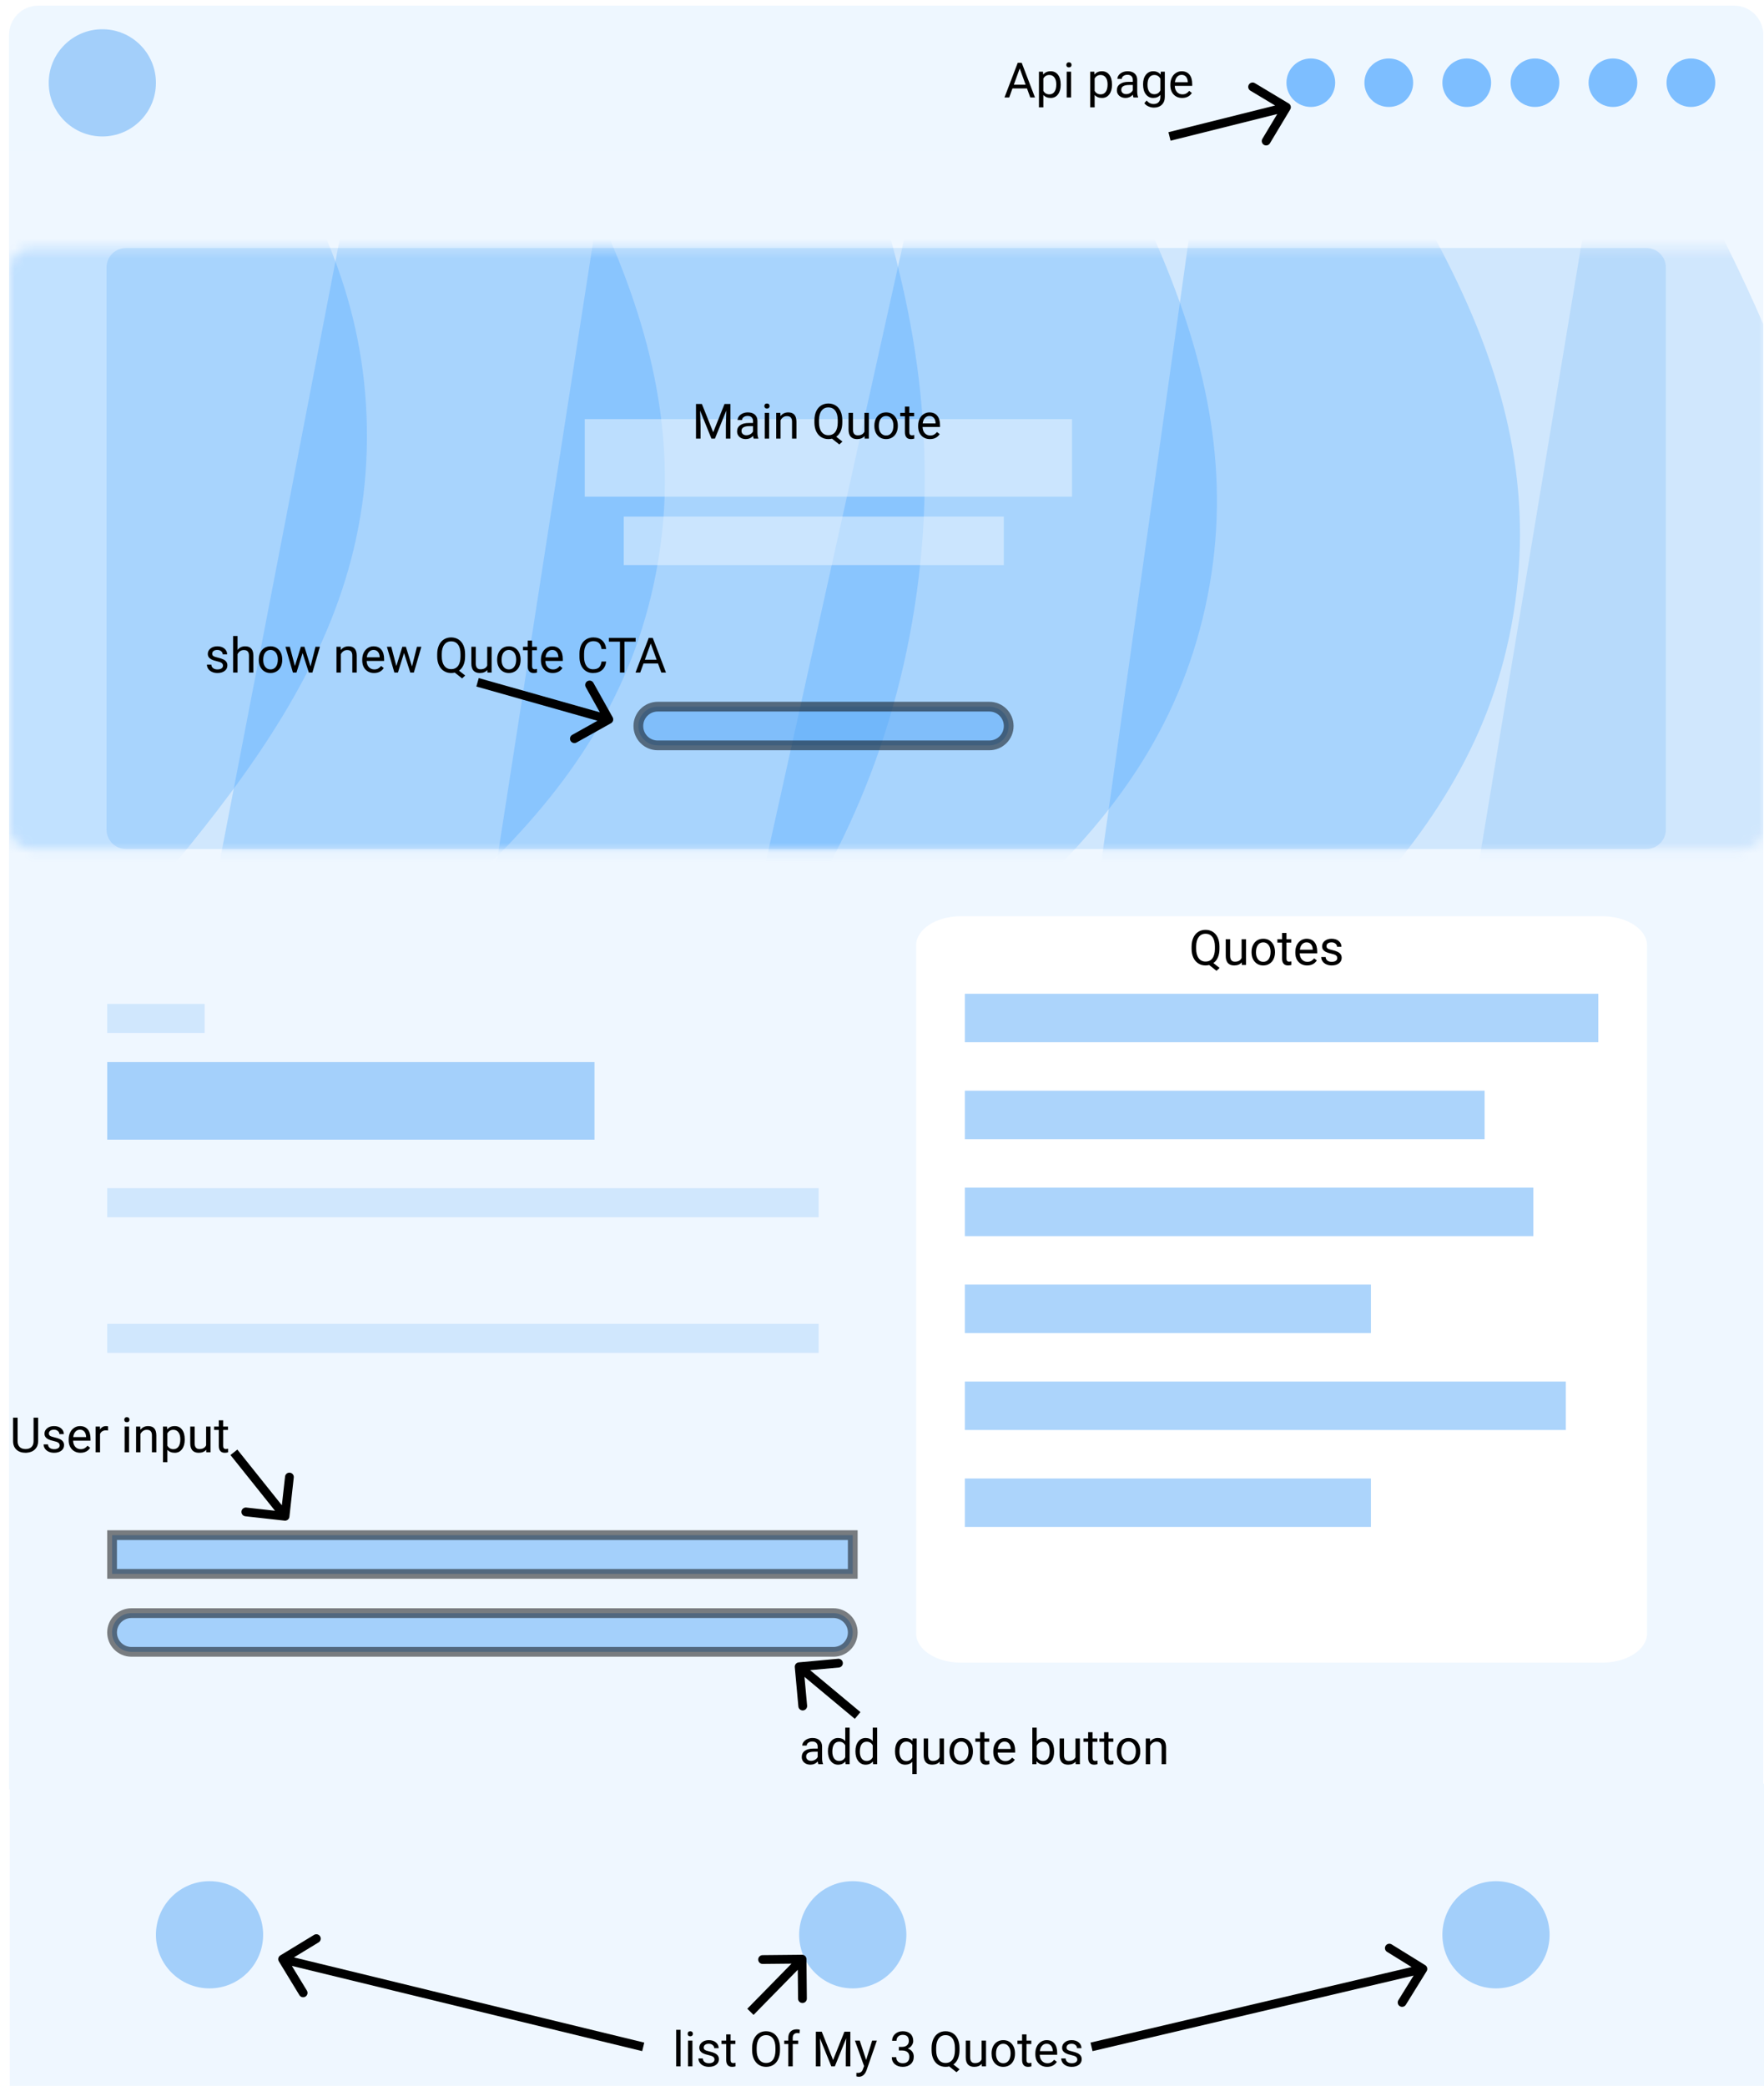 <svg width="181" height="214" viewBox="0 0 181 214" fill="none" xmlns="http://www.w3.org/2000/svg">
<g clip-path="url(#clip0)">
<path d="M0.929 3.579C0.929 1.922 2.272 0.579 3.929 0.579H177.929C179.586 0.579 180.929 1.922 180.929 3.579V183.579H0.929V3.579Z" fill="#EFF7FF"/>
<path opacity="0.2" d="M0.929 3.579C0.929 1.922 2.272 0.579 3.929 0.579H177.929C179.586 0.579 180.929 1.922 180.929 3.579V15.498H0.929V3.579Z" fill="#EFF7FF"/>
<path opacity="0.5" fill-rule="evenodd" clip-rule="evenodd" d="M157.5 10.973C158.881 10.973 160 9.86 160 8.486C160 7.113 158.881 6 157.5 6C156.119 6 155 7.113 155 8.486C155 9.86 156.119 10.973 157.5 10.973ZM165.5 10.973C166.881 10.973 168 9.86 168 8.486C168 7.113 166.881 6 165.5 6C164.119 6 163 7.113 163 8.486C163 9.86 164.119 10.973 165.5 10.973ZM176 8.486C176 9.86 174.881 10.973 173.5 10.973C172.119 10.973 171 9.86 171 8.486C171 7.113 172.119 6 173.5 6C174.881 6 176 7.113 176 8.486Z" fill="#0D87FF"/>
<path opacity="0.5" fill-rule="evenodd" clip-rule="evenodd" d="M134.5 10.973C135.881 10.973 137 9.86 137 8.486C137 7.113 135.881 6 134.5 6C133.119 6 132 7.113 132 8.486C132 9.86 133.119 10.973 134.5 10.973ZM142.5 10.973C143.881 10.973 145 9.86 145 8.486C145 7.113 143.881 6 142.5 6C141.119 6 140 7.113 140 8.486C140 9.86 141.119 10.973 142.5 10.973ZM153 8.486C153 9.86 151.881 10.973 150.5 10.973C149.119 10.973 148 9.86 148 8.486C148 7.113 149.119 6 150.5 6C151.881 6 153 7.113 153 8.486Z" fill="#0D87FF"/>
<path opacity="0.2" d="M168.929 25.443H12.929C11.825 25.443 10.929 26.339 10.929 27.443V85.106C10.929 86.211 11.825 87.106 12.929 87.106H168.929C170.034 87.106 170.929 86.211 170.929 85.106V27.443C170.929 26.339 170.034 25.443 168.929 25.443Z" fill="#58A8F7"/>
<mask id="mask0" style="mask-type:alpha" maskUnits="userSpaceOnUse" x="1" y="25" width="180" height="63">
<path d="M178.75 25.443H3.25C2.007 25.443 1 26.339 1 27.443V85.106C1 86.211 2.007 87.106 3.25 87.106H178.75C179.993 87.106 181 86.211 181 85.106V27.443C181 26.339 179.993 25.443 178.75 25.443Z" fill="white"/>
</mask>
<g mask="url(#mask0)">
<path opacity="0.2" d="M187.881 72.839C183.996 96.266 168.167 105.368 145.677 125.093C148.765 106.472 161.985 26.75 165.799 3.75C177.915 26.128 191.766 49.411 187.881 72.839Z" fill="#58A8F7"/>
<path opacity="0.2" d="M123.652 62.368C118.15 87.148 96.737 99.215 72.23 117.02C78.685 87.952 94.318 17.557 100.196 -8.912C115.031 16.838 129.155 37.59 123.652 62.368Z" fill="#0D87FF"/>
<path opacity="0.2" d="M93.851 62.252C88.753 95.058 67.385 113.476 43 139.726C48.98 101.241 63.463 8.043 68.909 -27C84.332 4.413 98.949 29.446 93.851 62.252Z" fill="#0D87FF"/>
<path opacity="0.2" d="M37.645 43.915C38.034 69.294 20 85.995 0.286 108.995C-0.17 79.221 -1.274 7.12 -1.69 -19.99C18.708 1.621 37.256 18.535 37.645 43.915Z" fill="#0D87FF"/>
<path opacity="0.2" d="M67.3 58.839C62.495 83.763 41.429 96.426 17.43 114.911C23.068 85.673 36.721 14.867 41.855 -11.756C57.406 13.568 72.106 33.916 67.3 58.839Z" fill="#0D87FF"/>
<path opacity="0.2" d="M155.461 61.877C151.928 87.013 131.534 100.731 108.506 120.412C112.65 90.925 122.686 19.517 126.459 -7.333C143.277 17.168 158.993 36.741 155.461 61.877Z" fill="#0D87FF"/>
</g>
<path opacity="0.2" d="M21 103H11V105.984H21V103Z" fill="#58A8F7"/>
<path opacity="0.499" d="M61 108.967H11V116.924H61V108.967Z" fill="#58A8F7"/>
<g filter="url(#filter0_d)">
<path opacity="0.499" d="M110 39H60V46.956H110V39Z" fill="#EFF7FF"/>
</g>
<path opacity="0.2" d="M84 135.821H11V138.805H84V135.821Z" fill="#58A8F7"/>
<path opacity="0.2" d="M84 121.897H11V124.881H84V121.897Z" fill="#58A8F7"/>
<g filter="url(#filter1_d)">
<path opacity="0.499" d="M103 49H64V53.973H103V49Z" fill="#EFF7FF"/>
</g>
<path opacity="0.499" d="M67.486 72.5H101.514C102.611 72.5 103.5 73.389 103.5 74.486C103.5 75.584 102.611 76.473 101.514 76.473H67.486C66.389 76.473 65.5 75.584 65.5 74.486C65.5 73.389 66.389 72.5 67.486 72.5Z" fill="#58A8F7" stroke="black"/>
<path opacity="0.499" d="M13.486 165.5H85.514C86.611 165.5 87.5 166.389 87.5 167.486C87.5 168.583 86.611 169.473 85.514 169.473H13.486C12.389 169.473 11.5 168.583 11.5 167.486C11.5 166.389 12.389 165.5 13.486 165.5Z" fill="#58A8F7" stroke="black"/>
<path opacity="0.499" d="M11.5 157.5H87.5V161.473H11.5V157.5Z" fill="#58A8F7" stroke="black"/>
<path opacity="0.5" d="M10.5 14C13.538 14 16 11.538 16 8.5C16 5.462 13.538 3 10.5 3C7.462 3 5 5.462 5 8.5C5 11.538 7.462 14 10.5 14Z" fill="#58A8F7"/>
<path d="M164.408 94H98.592C96.056 94 94 95.343 94 97V167.581C94 169.238 96.056 170.581 98.592 170.581H164.408C166.944 170.581 169 169.238 169 167.581V97C169 95.343 166.944 94 164.408 94Z" fill="white"/>
<path opacity="0.499" d="M164 101.956H99V106.929H164V101.956Z" fill="#58A8F7"/>
<path opacity="0.499" d="M152.333 111.902H99V116.875H152.333V111.902Z" fill="#58A8F7"/>
<path opacity="0.499" d="M157.333 121.848H99V126.821H157.333V121.848Z" fill="#58A8F7"/>
<path opacity="0.499" d="M140.667 131.793H99V136.766H140.667V131.793Z" fill="#58A8F7"/>
<path opacity="0.499" d="M140.667 151.685H99V156.658H140.667V151.685Z" fill="#58A8F7"/>
<path opacity="0.499" d="M160.667 141.739H99V146.712H160.667V141.739Z" fill="#58A8F7"/>
<path d="M125.127 97.337C125.127 97.681 125.073 97.977 124.964 98.226C124.855 98.474 124.702 98.667 124.505 98.807L125.14 99.305L124.82 99.601L124.07 99.005C123.953 99.034 123.829 99.049 123.699 99.049C123.419 99.049 123.171 98.981 122.955 98.844C122.738 98.705 122.57 98.509 122.449 98.255C122.33 98 122.269 97.704 122.266 97.369V97.113C122.266 96.771 122.326 96.469 122.444 96.207C122.563 95.945 122.731 95.745 122.947 95.606C123.165 95.466 123.414 95.397 123.694 95.397C123.981 95.397 124.232 95.466 124.449 95.604C124.667 95.742 124.834 95.942 124.952 96.202C125.069 96.461 125.127 96.764 125.127 97.11V97.337ZM124.659 97.108C124.659 96.69 124.575 96.367 124.407 96.141C124.241 95.913 124.004 95.799 123.694 95.799C123.4 95.799 123.167 95.912 122.996 96.139C122.827 96.363 122.74 96.676 122.735 97.076V97.337C122.735 97.744 122.819 98.065 122.989 98.299C123.16 98.534 123.396 98.651 123.699 98.651C124.002 98.651 124.236 98.541 124.402 98.321C124.568 98.1 124.654 97.783 124.659 97.372V97.108ZM127.41 98.739C127.234 98.945 126.976 99.049 126.636 99.049C126.355 99.049 126.14 98.967 125.992 98.805C125.845 98.64 125.771 98.398 125.77 98.077V96.358H126.221V98.065C126.221 98.465 126.384 98.665 126.709 98.665C127.055 98.665 127.284 98.537 127.398 98.28V96.358H127.85V99H127.42L127.41 98.739ZM128.418 97.655C128.418 97.396 128.469 97.163 128.57 96.957C128.672 96.75 128.814 96.59 128.995 96.478C129.177 96.366 129.384 96.31 129.617 96.31C129.977 96.31 130.267 96.434 130.489 96.683C130.712 96.932 130.823 97.263 130.823 97.677V97.709C130.823 97.966 130.774 98.197 130.674 98.402C130.577 98.605 130.436 98.764 130.252 98.878C130.07 98.992 129.86 99.049 129.622 99.049C129.264 99.049 128.973 98.924 128.75 98.675C128.529 98.426 128.418 98.097 128.418 97.686V97.655ZM128.873 97.709C128.873 98.001 128.94 98.237 129.075 98.414C129.212 98.591 129.394 98.68 129.622 98.68C129.852 98.68 130.034 98.591 130.169 98.412C130.304 98.231 130.372 97.979 130.372 97.655C130.372 97.365 130.302 97.131 130.164 96.952C130.027 96.771 129.845 96.681 129.617 96.681C129.394 96.681 129.214 96.769 129.078 96.947C128.941 97.124 128.873 97.378 128.873 97.709ZM132.002 95.719V96.358H132.496V96.707H132.002V98.346C132.002 98.451 132.024 98.531 132.068 98.585C132.112 98.637 132.187 98.663 132.293 98.663C132.345 98.663 132.417 98.653 132.508 98.634V99C132.389 99.033 132.273 99.049 132.161 99.049C131.959 99.049 131.807 98.988 131.705 98.866C131.602 98.744 131.551 98.57 131.551 98.346V96.707H131.07V96.358H131.551V95.719H132.002ZM134.122 99.049C133.764 99.049 133.472 98.932 133.248 98.697C133.023 98.461 132.911 98.146 132.911 97.752V97.669C132.911 97.407 132.96 97.174 133.06 96.969C133.16 96.762 133.3 96.601 133.479 96.485C133.66 96.368 133.855 96.31 134.065 96.31C134.409 96.31 134.676 96.423 134.866 96.649C135.057 96.875 135.152 97.199 135.152 97.621V97.809H133.362C133.369 98.069 133.444 98.28 133.589 98.441C133.736 98.6 133.921 98.68 134.146 98.68C134.306 98.68 134.441 98.648 134.551 98.582C134.662 98.517 134.759 98.431 134.842 98.324L135.118 98.539C134.896 98.879 134.564 99.049 134.122 99.049ZM134.065 96.681C133.883 96.681 133.73 96.747 133.606 96.881C133.483 97.013 133.406 97.198 133.377 97.438H134.7V97.403C134.687 97.174 134.625 96.996 134.515 96.871C134.404 96.744 134.254 96.681 134.065 96.681ZM137.215 98.299C137.215 98.177 137.168 98.083 137.076 98.016C136.985 97.948 136.824 97.889 136.595 97.84C136.367 97.791 136.185 97.733 136.05 97.665C135.917 97.596 135.818 97.515 135.752 97.42C135.689 97.326 135.657 97.214 135.657 97.084C135.657 96.867 135.748 96.684 135.931 96.534C136.115 96.384 136.349 96.31 136.634 96.31C136.933 96.31 137.176 96.387 137.361 96.541C137.549 96.696 137.642 96.894 137.642 97.135H137.188C137.188 97.011 137.135 96.904 137.029 96.815C136.925 96.725 136.793 96.681 136.634 96.681C136.469 96.681 136.341 96.716 136.248 96.788C136.155 96.86 136.109 96.953 136.109 97.069C136.109 97.178 136.152 97.26 136.238 97.315C136.325 97.371 136.48 97.424 136.705 97.474C136.931 97.525 137.114 97.585 137.254 97.655C137.394 97.725 137.497 97.809 137.564 97.909C137.632 98.006 137.667 98.126 137.667 98.268C137.667 98.504 137.572 98.693 137.383 98.836C137.194 98.978 136.95 99.049 136.648 99.049C136.437 99.049 136.25 99.011 136.087 98.936C135.924 98.862 135.796 98.757 135.704 98.624C135.612 98.489 135.567 98.343 135.567 98.187H136.019C136.027 98.338 136.087 98.459 136.199 98.548C136.313 98.636 136.463 98.68 136.648 98.68C136.819 98.68 136.956 98.646 137.059 98.578C137.163 98.508 137.215 98.415 137.215 98.299Z" fill="black"/>
<path d="M72.018 41.445L73.18 44.346L74.342 41.445H74.95V45H74.481V43.616L74.525 42.122L73.358 45H72.999L71.835 42.129L71.881 43.616V45H71.413V41.445H72.018ZM77.338 45C77.312 44.948 77.291 44.855 77.274 44.722C77.064 44.94 76.814 45.049 76.522 45.049C76.262 45.049 76.048 44.976 75.88 44.829C75.714 44.681 75.631 44.494 75.631 44.268C75.631 43.992 75.736 43.779 75.944 43.628C76.154 43.475 76.448 43.398 76.828 43.398H77.267V43.191C77.267 43.033 77.22 42.908 77.126 42.815C77.031 42.721 76.892 42.673 76.708 42.673C76.547 42.673 76.412 42.714 76.303 42.795C76.194 42.877 76.139 42.975 76.139 43.091H75.685C75.685 42.959 75.731 42.832 75.824 42.71C75.919 42.586 76.046 42.489 76.205 42.417C76.366 42.345 76.543 42.31 76.735 42.31C77.039 42.31 77.278 42.386 77.45 42.539C77.623 42.69 77.712 42.9 77.719 43.166V44.382C77.719 44.625 77.75 44.818 77.811 44.961V45H77.338ZM76.588 44.656C76.73 44.656 76.864 44.619 76.991 44.546C77.118 44.473 77.21 44.377 77.267 44.26V43.718H76.913C76.36 43.718 76.083 43.88 76.083 44.204C76.083 44.346 76.13 44.456 76.225 44.536C76.319 44.616 76.44 44.656 76.588 44.656ZM78.918 45H78.466V42.358H78.918V45ZM78.429 41.658C78.429 41.584 78.451 41.523 78.495 41.472C78.541 41.422 78.607 41.397 78.695 41.397C78.783 41.397 78.85 41.422 78.895 41.472C78.941 41.523 78.964 41.584 78.964 41.658C78.964 41.731 78.941 41.792 78.895 41.841C78.85 41.89 78.783 41.914 78.695 41.914C78.607 41.914 78.541 41.89 78.495 41.841C78.451 41.792 78.429 41.731 78.429 41.658ZM80.07 42.358L80.085 42.69C80.286 42.437 80.55 42.31 80.876 42.31C81.434 42.31 81.715 42.624 81.72 43.254V45H81.269V43.252C81.267 43.062 81.223 42.921 81.137 42.83C81.052 42.738 80.919 42.693 80.739 42.693C80.592 42.693 80.464 42.732 80.353 42.81C80.242 42.888 80.156 42.991 80.094 43.118V45H79.643V42.358H80.07ZM86.427 43.337C86.427 43.681 86.373 43.977 86.264 44.226C86.155 44.474 86.002 44.667 85.805 44.807L86.439 45.305L86.12 45.601L85.37 45.005C85.253 45.034 85.129 45.049 84.999 45.049C84.719 45.049 84.471 44.98 84.254 44.844C84.038 44.705 83.87 44.509 83.749 44.255C83.63 44 83.569 43.704 83.566 43.369V43.113C83.566 42.771 83.625 42.469 83.744 42.207C83.863 41.945 84.031 41.745 84.247 41.606C84.465 41.467 84.714 41.397 84.994 41.397C85.281 41.397 85.532 41.466 85.749 41.604C85.967 41.742 86.134 41.942 86.251 42.202C86.369 42.461 86.427 42.764 86.427 43.11V43.337ZM85.959 43.108C85.959 42.69 85.875 42.367 85.707 42.141C85.541 41.913 85.303 41.799 84.994 41.799C84.7 41.799 84.467 41.912 84.296 42.139C84.127 42.363 84.04 42.676 84.035 43.076V43.337C84.035 43.744 84.119 44.065 84.289 44.299C84.46 44.534 84.696 44.651 84.999 44.651C85.302 44.651 85.536 44.541 85.702 44.321C85.868 44.1 85.954 43.783 85.959 43.372V43.108ZM88.71 44.739C88.534 44.946 88.276 45.049 87.936 45.049C87.654 45.049 87.44 44.967 87.291 44.805C87.145 44.64 87.071 44.398 87.069 44.077V42.358H87.521V44.065C87.521 44.465 87.684 44.666 88.009 44.666C88.354 44.666 88.584 44.537 88.698 44.28V42.358H89.149V45H88.72L88.71 44.739ZM89.718 43.655C89.718 43.396 89.769 43.163 89.87 42.956C89.972 42.75 90.114 42.59 90.294 42.478C90.477 42.366 90.684 42.31 90.917 42.31C91.277 42.31 91.567 42.434 91.789 42.683C92.012 42.932 92.123 43.263 92.123 43.677V43.709C92.123 43.966 92.073 44.197 91.974 44.402C91.876 44.605 91.736 44.764 91.552 44.878C91.37 44.992 91.159 45.049 90.922 45.049C90.564 45.049 90.273 44.924 90.05 44.675C89.829 44.426 89.718 44.097 89.718 43.687V43.655ZM90.172 43.709C90.172 44.002 90.24 44.237 90.375 44.414C90.512 44.592 90.694 44.68 90.922 44.68C91.151 44.68 91.334 44.591 91.469 44.412C91.604 44.231 91.671 43.979 91.671 43.655C91.671 43.365 91.602 43.131 91.464 42.952C91.327 42.771 91.145 42.681 90.917 42.681C90.694 42.681 90.514 42.769 90.377 42.947C90.241 43.124 90.172 43.378 90.172 43.709ZM93.302 41.719V42.358H93.795V42.708H93.302V44.346C93.302 44.452 93.324 44.531 93.368 44.585C93.412 44.637 93.487 44.663 93.593 44.663C93.645 44.663 93.716 44.653 93.808 44.634V45C93.689 45.033 93.573 45.049 93.461 45.049C93.259 45.049 93.107 44.988 93.004 44.866C92.902 44.744 92.851 44.57 92.851 44.346V42.708H92.37V42.358H92.851V41.719H93.302ZM95.421 45.049C95.063 45.049 94.772 44.932 94.547 44.697C94.323 44.461 94.21 44.146 94.21 43.752V43.669C94.21 43.407 94.26 43.174 94.359 42.969C94.46 42.762 94.6 42.601 94.779 42.485C94.96 42.368 95.155 42.31 95.365 42.31C95.709 42.31 95.976 42.423 96.166 42.649C96.356 42.875 96.452 43.199 96.452 43.621V43.809H94.662C94.669 44.069 94.744 44.28 94.889 44.441C95.036 44.6 95.221 44.68 95.446 44.68C95.605 44.68 95.74 44.648 95.851 44.583C95.962 44.517 96.059 44.431 96.142 44.324L96.418 44.539C96.196 44.879 95.864 45.049 95.421 45.049ZM95.365 42.681C95.183 42.681 95.03 42.747 94.906 42.881C94.783 43.013 94.706 43.198 94.677 43.438H96V43.403C95.987 43.174 95.925 42.996 95.814 42.871C95.704 42.744 95.554 42.681 95.365 42.681Z" fill="black"/>
<path d="M3.915 145.445V147.862C3.913 148.198 3.808 148.472 3.598 148.685C3.389 148.898 3.106 149.018 2.748 149.044L2.624 149.049C2.235 149.049 1.924 148.944 1.693 148.734C1.462 148.524 1.345 148.235 1.342 147.867V145.445H1.806V147.853C1.806 148.11 1.876 148.31 2.018 148.453C2.16 148.595 2.361 148.666 2.624 148.666C2.889 148.666 3.091 148.595 3.231 148.453C3.373 148.312 3.444 148.112 3.444 147.855V145.445H3.915ZM6.122 148.299C6.122 148.177 6.076 148.083 5.983 148.016C5.892 147.948 5.731 147.889 5.502 147.84C5.274 147.792 5.093 147.733 4.958 147.665C4.824 147.596 4.725 147.515 4.66 147.42C4.596 147.326 4.564 147.214 4.564 147.083C4.564 146.867 4.656 146.684 4.838 146.534C5.022 146.384 5.256 146.31 5.541 146.31C5.84 146.31 6.083 146.387 6.269 146.542C6.456 146.696 6.549 146.894 6.549 147.135H6.095C6.095 147.011 6.042 146.904 5.937 146.815C5.832 146.725 5.701 146.681 5.541 146.681C5.377 146.681 5.248 146.716 5.155 146.788C5.062 146.86 5.016 146.953 5.016 147.069C5.016 147.178 5.059 147.26 5.146 147.315C5.232 147.371 5.387 147.424 5.612 147.474C5.838 147.525 6.021 147.585 6.161 147.655C6.301 147.725 6.404 147.809 6.471 147.909C6.54 148.006 6.574 148.126 6.574 148.268C6.574 148.504 6.479 148.693 6.291 148.836C6.102 148.978 5.857 149.049 5.556 149.049C5.344 149.049 5.157 149.011 4.994 148.937C4.831 148.862 4.704 148.757 4.611 148.624C4.52 148.489 4.474 148.343 4.474 148.187H4.926C4.934 148.338 4.994 148.459 5.106 148.548C5.22 148.636 5.37 148.68 5.556 148.68C5.727 148.68 5.863 148.646 5.966 148.578C6.07 148.508 6.122 148.415 6.122 148.299ZM8.258 149.049C7.9 149.049 7.609 148.932 7.384 148.697C7.16 148.461 7.047 148.146 7.047 147.752V147.669C7.047 147.407 7.097 147.174 7.196 146.969C7.297 146.762 7.437 146.601 7.616 146.485C7.797 146.368 7.992 146.31 8.202 146.31C8.546 146.31 8.812 146.423 9.003 146.649C9.193 146.875 9.289 147.199 9.289 147.621V147.809H7.499C7.506 148.069 7.581 148.28 7.726 148.441C7.873 148.6 8.058 148.68 8.283 148.68C8.442 148.68 8.577 148.648 8.688 148.583C8.799 148.517 8.896 148.431 8.979 148.324L9.254 148.539C9.033 148.879 8.701 149.049 8.258 149.049ZM8.202 146.681C8.02 146.681 7.867 146.747 7.743 146.881C7.619 147.013 7.543 147.198 7.514 147.438H8.837V147.403C8.824 147.174 8.762 146.996 8.651 146.871C8.541 146.744 8.391 146.681 8.202 146.681ZM11.09 146.764C11.022 146.752 10.948 146.747 10.868 146.747C10.572 146.747 10.371 146.873 10.265 147.125V149H9.813V146.358H10.253L10.26 146.664C10.408 146.428 10.618 146.31 10.89 146.31C10.978 146.31 11.045 146.321 11.09 146.344V146.764ZM13.239 149H12.787V146.358H13.239V149ZM12.751 145.658C12.751 145.584 12.773 145.523 12.816 145.472C12.862 145.422 12.929 145.396 13.017 145.396C13.104 145.396 13.171 145.422 13.217 145.472C13.262 145.523 13.285 145.584 13.285 145.658C13.285 145.731 13.262 145.792 13.217 145.841C13.171 145.89 13.104 145.914 13.017 145.914C12.929 145.914 12.862 145.89 12.816 145.841C12.773 145.792 12.751 145.731 12.751 145.658ZM14.391 146.358L14.406 146.69C14.608 146.437 14.871 146.31 15.197 146.31C15.755 146.31 16.037 146.625 16.041 147.254V149H15.59V147.252C15.588 147.062 15.544 146.921 15.458 146.83C15.373 146.738 15.241 146.693 15.06 146.693C14.914 146.693 14.785 146.732 14.674 146.81C14.564 146.888 14.477 146.991 14.415 147.118V149H13.964V146.358H14.391ZM18.954 147.708C18.954 148.111 18.862 148.434 18.678 148.68C18.494 148.926 18.245 149.049 17.931 149.049C17.61 149.049 17.358 148.947 17.174 148.744V150.016H16.723V146.358H17.135L17.157 146.651C17.341 146.424 17.597 146.31 17.924 146.31C18.241 146.31 18.492 146.429 18.676 146.668C18.861 146.908 18.954 147.241 18.954 147.667V147.708ZM18.502 147.657C18.502 147.359 18.439 147.124 18.312 146.952C18.185 146.779 18.011 146.693 17.79 146.693C17.516 146.693 17.311 146.814 17.174 147.057V148.319C17.309 148.56 17.516 148.68 17.794 148.68C18.011 148.68 18.183 148.595 18.31 148.424C18.438 148.251 18.502 147.996 18.502 147.657ZM21.161 148.739C20.985 148.945 20.727 149.049 20.387 149.049C20.106 149.049 19.891 148.967 19.743 148.805C19.596 148.64 19.522 148.398 19.52 148.077V146.358H19.972V148.065C19.972 148.465 20.135 148.666 20.46 148.666C20.805 148.666 21.035 148.537 21.149 148.28V146.358H21.601V149H21.171L21.161 148.739ZM22.902 145.719V146.358H23.395V146.708H22.902V148.346C22.902 148.451 22.924 148.531 22.968 148.585C23.012 148.637 23.087 148.663 23.192 148.663C23.244 148.663 23.316 148.653 23.407 148.634V149C23.288 149.033 23.173 149.049 23.061 149.049C22.859 149.049 22.706 148.988 22.604 148.866C22.502 148.744 22.45 148.57 22.45 148.346V146.708H21.969V146.358H22.45V145.719H22.902Z" fill="black"/>
<path d="M22.88 68.299C22.88 68.177 22.834 68.083 22.741 68.016C22.65 67.948 22.489 67.889 22.26 67.84C22.032 67.791 21.85 67.733 21.715 67.665C21.582 67.596 21.483 67.515 21.418 67.42C21.354 67.326 21.322 67.214 21.322 67.084C21.322 66.867 21.413 66.684 21.596 66.534C21.78 66.384 22.014 66.31 22.299 66.31C22.598 66.31 22.841 66.387 23.026 66.541C23.213 66.696 23.307 66.894 23.307 67.135H22.853C22.853 67.011 22.8 66.904 22.694 66.815C22.59 66.725 22.458 66.681 22.299 66.681C22.134 66.681 22.006 66.716 21.913 66.788C21.82 66.86 21.774 66.953 21.774 67.069C21.774 67.178 21.817 67.26 21.903 67.315C21.99 67.371 22.145 67.424 22.37 67.474C22.596 67.525 22.779 67.585 22.919 67.655C23.059 67.725 23.162 67.809 23.229 67.909C23.297 68.006 23.331 68.126 23.331 68.268C23.331 68.504 23.237 68.693 23.048 68.836C22.86 68.978 22.615 69.049 22.314 69.049C22.102 69.049 21.915 69.011 21.752 68.936C21.589 68.862 21.461 68.757 21.369 68.624C21.277 68.489 21.232 68.343 21.232 68.187H21.684C21.692 68.338 21.752 68.459 21.864 68.548C21.978 68.636 22.128 68.68 22.314 68.68C22.484 68.68 22.621 68.646 22.724 68.578C22.828 68.508 22.88 68.415 22.88 68.299ZM24.372 66.678C24.572 66.433 24.832 66.31 25.153 66.31C25.711 66.31 25.993 66.624 25.998 67.254V69H25.546V67.252C25.544 67.061 25.5 66.921 25.414 66.83C25.329 66.738 25.197 66.693 25.016 66.693C24.87 66.693 24.741 66.732 24.63 66.81C24.52 66.888 24.433 66.991 24.372 67.118V69H23.92V65.25H24.372V66.678ZM26.554 67.655C26.554 67.396 26.605 67.163 26.706 66.957C26.808 66.75 26.95 66.59 27.13 66.478C27.313 66.366 27.52 66.31 27.753 66.31C28.113 66.31 28.403 66.434 28.625 66.683C28.848 66.932 28.959 67.263 28.959 67.677V67.709C28.959 67.966 28.909 68.197 28.81 68.402C28.712 68.605 28.572 68.764 28.388 68.878C28.205 68.992 27.995 69.049 27.758 69.049C27.4 69.049 27.109 68.924 26.886 68.675C26.665 68.426 26.554 68.097 26.554 67.686V67.655ZM27.008 67.709C27.008 68.001 27.076 68.237 27.211 68.414C27.348 68.591 27.53 68.68 27.758 68.68C27.987 68.68 28.17 68.591 28.305 68.412C28.44 68.231 28.507 67.979 28.507 67.655C28.507 67.365 28.438 67.131 28.3 66.952C28.163 66.771 27.981 66.681 27.753 66.681C27.53 66.681 27.35 66.769 27.213 66.947C27.077 67.124 27.008 67.378 27.008 67.709ZM31.864 68.377L32.372 66.358H32.824L32.055 69H31.689L31.046 66.998L30.421 69H30.055L29.289 66.358H29.738L30.258 68.336L30.873 66.358H31.237L31.864 68.377ZM34.953 66.358L34.967 66.69C35.169 66.436 35.433 66.31 35.758 66.31C36.317 66.31 36.598 66.624 36.603 67.254V69H36.151V67.252C36.15 67.061 36.106 66.921 36.02 66.83C35.935 66.738 35.802 66.693 35.622 66.693C35.475 66.693 35.346 66.732 35.236 66.81C35.125 66.888 35.039 66.991 34.977 67.118V69H34.525V66.358H34.953ZM38.38 69.049C38.022 69.049 37.731 68.932 37.506 68.697C37.282 68.461 37.169 68.146 37.169 67.752V67.669C37.169 67.407 37.219 67.174 37.318 66.969C37.419 66.762 37.559 66.601 37.738 66.485C37.919 66.368 38.114 66.31 38.324 66.31C38.668 66.31 38.935 66.423 39.125 66.649C39.315 66.875 39.411 67.199 39.411 67.621V67.809H37.621C37.628 68.069 37.703 68.28 37.848 68.441C37.995 68.6 38.18 68.68 38.405 68.68C38.564 68.68 38.699 68.648 38.81 68.582C38.921 68.517 39.018 68.431 39.101 68.324L39.377 68.539C39.155 68.879 38.823 69.049 38.38 69.049ZM38.324 66.681C38.142 66.681 37.989 66.747 37.865 66.881C37.742 67.013 37.665 67.198 37.636 67.438H38.959V67.403C38.946 67.174 38.884 66.996 38.773 66.871C38.663 66.744 38.513 66.681 38.324 66.681ZM42.274 68.377L42.782 66.358H43.234L42.465 69H42.099L41.456 66.998L40.831 69H40.465L39.699 66.358H40.148L40.668 68.336L41.283 66.358H41.647L42.274 68.377ZM47.721 67.337C47.721 67.681 47.667 67.977 47.558 68.226C47.449 68.474 47.296 68.667 47.099 68.807L47.733 69.305L47.414 69.601L46.664 69.005C46.547 69.034 46.423 69.049 46.293 69.049C46.013 69.049 45.765 68.981 45.548 68.844C45.332 68.705 45.163 68.509 45.043 68.255C44.924 68 44.863 67.704 44.86 67.369V67.113C44.86 66.771 44.919 66.469 45.038 66.207C45.157 65.945 45.325 65.745 45.541 65.606C45.759 65.466 46.008 65.397 46.288 65.397C46.575 65.397 46.826 65.466 47.042 65.604C47.261 65.742 47.428 65.942 47.545 66.202C47.663 66.461 47.721 66.764 47.721 67.11V67.337ZM47.252 67.108C47.252 66.69 47.169 66.367 47.001 66.141C46.835 65.913 46.597 65.799 46.288 65.799C45.993 65.799 45.761 65.912 45.59 66.139C45.421 66.363 45.334 66.676 45.329 67.076V67.337C45.329 67.744 45.413 68.065 45.583 68.299C45.753 68.534 45.99 68.651 46.293 68.651C46.596 68.651 46.83 68.541 46.996 68.321C47.162 68.1 47.248 67.783 47.252 67.372V67.108ZM50.004 68.739C49.828 68.945 49.57 69.049 49.23 69.049C48.948 69.049 48.734 68.967 48.585 68.805C48.439 68.64 48.365 68.398 48.363 68.077V66.358H48.815V68.065C48.815 68.465 48.978 68.665 49.303 68.665C49.648 68.665 49.878 68.537 49.992 68.28V66.358H50.443V69H50.014L50.004 68.739ZM51.012 67.655C51.012 67.396 51.063 67.163 51.164 66.957C51.266 66.75 51.408 66.59 51.588 66.478C51.771 66.366 51.978 66.31 52.211 66.31C52.571 66.31 52.861 66.434 53.083 66.683C53.306 66.932 53.417 67.263 53.417 67.677V67.709C53.417 67.966 53.367 68.197 53.268 68.402C53.17 68.605 53.03 68.764 52.846 68.878C52.663 68.992 52.453 69.049 52.216 69.049C51.858 69.049 51.567 68.924 51.344 68.675C51.123 68.426 51.012 68.097 51.012 67.686V67.655ZM51.466 67.709C51.466 68.001 51.534 68.237 51.669 68.414C51.806 68.591 51.988 68.68 52.216 68.68C52.445 68.68 52.628 68.591 52.763 68.412C52.898 68.231 52.965 67.979 52.965 67.655C52.965 67.365 52.896 67.131 52.758 66.952C52.621 66.771 52.439 66.681 52.211 66.681C51.988 66.681 51.808 66.769 51.671 66.947C51.535 67.124 51.466 67.378 51.466 67.709ZM54.596 65.719V66.358H55.089V66.707H54.596V68.346C54.596 68.451 54.618 68.531 54.662 68.585C54.706 68.637 54.781 68.663 54.887 68.663C54.939 68.663 55.01 68.653 55.102 68.634V69C54.983 69.033 54.867 69.049 54.755 69.049C54.553 69.049 54.401 68.988 54.298 68.866C54.196 68.744 54.145 68.57 54.145 68.346V66.707H53.664V66.358H54.145V65.719H54.596ZM56.715 69.049C56.357 69.049 56.066 68.932 55.841 68.697C55.617 68.461 55.504 68.146 55.504 67.752V67.669C55.504 67.407 55.554 67.174 55.653 66.969C55.754 66.762 55.894 66.601 56.073 66.485C56.254 66.368 56.449 66.31 56.659 66.31C57.003 66.31 57.27 66.423 57.46 66.649C57.65 66.875 57.746 67.199 57.746 67.621V67.809H55.956C55.963 68.069 56.038 68.28 56.183 68.441C56.33 68.6 56.515 68.68 56.74 68.68C56.899 68.68 57.034 68.648 57.145 68.582C57.256 68.517 57.352 68.431 57.435 68.324L57.711 68.539C57.49 68.879 57.158 69.049 56.715 69.049ZM56.659 66.681C56.477 66.681 56.324 66.747 56.2 66.881C56.077 67.013 56 67.198 55.971 67.438H57.294V67.403C57.281 67.174 57.219 66.996 57.108 66.871C56.998 66.744 56.848 66.681 56.659 66.681ZM62.196 67.872C62.152 68.248 62.013 68.539 61.779 68.744C61.546 68.947 61.236 69.049 60.849 69.049C60.429 69.049 60.092 68.898 59.838 68.597C59.586 68.296 59.459 67.893 59.459 67.389V67.047C59.459 66.716 59.518 66.426 59.635 66.175C59.754 65.925 59.922 65.733 60.138 65.599C60.355 65.464 60.605 65.397 60.89 65.397C61.268 65.397 61.571 65.502 61.798 65.714C62.026 65.924 62.159 66.215 62.196 66.588H61.725C61.684 66.305 61.596 66.1 61.459 65.973C61.324 65.846 61.134 65.782 60.89 65.782C60.591 65.782 60.355 65.893 60.185 66.114C60.015 66.336 59.931 66.651 59.931 67.059V67.403C59.931 67.789 60.011 68.096 60.172 68.324C60.334 68.552 60.559 68.665 60.849 68.665C61.109 68.665 61.308 68.607 61.447 68.49C61.587 68.371 61.679 68.165 61.725 67.872H62.196ZM65.221 65.831H64.079V69H63.612V65.831H62.472V65.445H65.221V65.831ZM67.516 68.072H66.027L65.692 69H65.209L66.566 65.445H66.977L68.336 69H67.856L67.516 68.072ZM66.168 67.686H67.377L66.772 66.024L66.168 67.686Z" fill="black"/>
<path d="M105.375 9.072H103.886L103.552 10H103.068L104.426 6.445H104.836L106.196 10H105.715L105.375 9.072ZM104.028 8.687H105.236L104.631 7.024L104.028 8.687ZM108.835 8.709C108.835 9.111 108.743 9.434 108.559 9.68C108.375 9.926 108.126 10.049 107.812 10.049C107.491 10.049 107.239 9.947 107.055 9.744V11.016H106.604V7.358H107.016L107.038 7.651C107.222 7.423 107.478 7.31 107.805 7.31C108.122 7.31 108.373 7.429 108.557 7.668C108.742 7.908 108.835 8.241 108.835 8.667V8.709ZM108.383 8.657C108.383 8.359 108.32 8.124 108.193 7.952C108.066 7.779 107.892 7.693 107.67 7.693C107.397 7.693 107.192 7.814 107.055 8.057V9.319C107.19 9.56 107.397 9.68 107.675 9.68C107.892 9.68 108.063 9.595 108.19 9.424C108.319 9.251 108.383 8.996 108.383 8.657ZM109.902 10H109.45V7.358H109.902V10ZM109.414 6.658C109.414 6.584 109.436 6.523 109.479 6.472C109.525 6.422 109.592 6.396 109.68 6.396C109.768 6.396 109.834 6.422 109.88 6.472C109.925 6.523 109.948 6.584 109.948 6.658C109.948 6.731 109.925 6.792 109.88 6.841C109.834 6.89 109.768 6.914 109.68 6.914C109.592 6.914 109.525 6.89 109.479 6.841C109.436 6.792 109.414 6.731 109.414 6.658ZM114.099 8.709C114.099 9.111 114.007 9.434 113.823 9.68C113.639 9.926 113.39 10.049 113.076 10.049C112.755 10.049 112.503 9.947 112.319 9.744V11.016H111.867V7.358H112.28L112.302 7.651C112.486 7.423 112.741 7.31 113.068 7.31C113.386 7.31 113.636 7.429 113.82 7.668C114.006 7.908 114.099 8.241 114.099 8.667V8.709ZM113.647 8.657C113.647 8.359 113.583 8.124 113.457 7.952C113.33 7.779 113.155 7.693 112.934 7.693C112.661 7.693 112.456 7.814 112.319 8.057V9.319C112.454 9.56 112.661 9.68 112.939 9.68C113.155 9.68 113.327 9.595 113.454 9.424C113.583 9.251 113.647 8.996 113.647 8.657ZM116.306 10C116.28 9.948 116.258 9.855 116.242 9.722C116.032 9.94 115.782 10.049 115.49 10.049C115.23 10.049 115.016 9.976 114.848 9.829C114.682 9.681 114.599 9.494 114.599 9.268C114.599 8.993 114.703 8.779 114.912 8.628C115.122 8.475 115.416 8.398 115.795 8.398H116.235V8.191C116.235 8.033 116.188 7.908 116.093 7.815C115.999 7.721 115.86 7.673 115.676 7.673C115.515 7.673 115.38 7.714 115.271 7.795C115.161 7.877 115.107 7.975 115.107 8.091H114.653C114.653 7.959 114.699 7.832 114.792 7.71C114.886 7.586 115.013 7.489 115.173 7.417C115.334 7.345 115.511 7.31 115.703 7.31C116.007 7.31 116.245 7.386 116.418 7.539C116.59 7.69 116.68 7.9 116.687 8.166V9.382C116.687 9.625 116.717 9.818 116.779 9.961V10H116.306ZM115.556 9.656C115.698 9.656 115.832 9.619 115.959 9.546C116.086 9.473 116.178 9.377 116.235 9.26V8.718H115.881C115.327 8.718 115.051 8.88 115.051 9.204C115.051 9.346 115.098 9.456 115.192 9.536C115.287 9.616 115.408 9.656 115.556 9.656ZM117.287 8.657C117.287 8.245 117.382 7.918 117.573 7.676C117.763 7.432 118.015 7.31 118.33 7.31C118.652 7.31 118.903 7.423 119.084 7.651L119.106 7.358H119.519V9.937C119.519 10.278 119.417 10.548 119.213 10.745C119.012 10.942 118.74 11.04 118.398 11.04C118.208 11.04 118.021 10.999 117.839 10.918C117.657 10.837 117.517 10.725 117.421 10.584L117.656 10.312C117.849 10.552 118.086 10.671 118.366 10.671C118.586 10.671 118.757 10.61 118.879 10.486C119.003 10.362 119.064 10.188 119.064 9.963V9.736C118.884 9.945 118.637 10.049 118.325 10.049C118.015 10.049 117.765 9.924 117.573 9.675C117.382 9.426 117.287 9.087 117.287 8.657ZM117.741 8.709C117.741 9.006 117.802 9.241 117.924 9.412C118.046 9.581 118.217 9.666 118.437 9.666C118.722 9.666 118.931 9.536 119.064 9.277V8.071C118.926 7.819 118.719 7.693 118.442 7.693C118.222 7.693 118.05 7.778 117.927 7.949C117.803 8.12 117.741 8.373 117.741 8.709ZM121.298 10.049C120.94 10.049 120.649 9.932 120.424 9.697C120.2 9.461 120.087 9.146 120.087 8.752V8.669C120.087 8.407 120.137 8.174 120.236 7.969C120.337 7.762 120.477 7.601 120.656 7.485C120.837 7.368 121.032 7.31 121.242 7.31C121.586 7.31 121.853 7.423 122.043 7.649C122.233 7.875 122.329 8.199 122.329 8.621V8.809H120.539C120.546 9.069 120.621 9.28 120.766 9.441C120.913 9.6 121.098 9.68 121.323 9.68C121.482 9.68 121.617 9.648 121.728 9.583C121.839 9.517 121.936 9.431 122.019 9.324L122.294 9.539C122.073 9.879 121.741 10.049 121.298 10.049ZM121.242 7.681C121.06 7.681 120.907 7.747 120.783 7.881C120.66 8.013 120.583 8.198 120.554 8.438H121.877V8.403C121.864 8.174 121.802 7.996 121.691 7.871C121.581 7.744 121.431 7.681 121.242 7.681Z" fill="black"/>
<path d="M83.973 181C83.947 180.948 83.925 180.855 83.909 180.722C83.699 180.94 83.449 181.049 83.157 181.049C82.897 181.049 82.683 180.976 82.515 180.829C82.349 180.681 82.266 180.494 82.266 180.268C82.266 179.993 82.37 179.779 82.579 179.628C82.789 179.475 83.083 179.398 83.462 179.398H83.902V179.191C83.902 179.033 83.855 178.908 83.76 178.815C83.666 178.721 83.527 178.673 83.343 178.673C83.182 178.673 83.046 178.714 82.938 178.795C82.829 178.877 82.774 178.975 82.774 179.091H82.32C82.32 178.959 82.366 178.832 82.459 178.71C82.553 178.586 82.68 178.489 82.84 178.417C83.001 178.345 83.178 178.31 83.37 178.31C83.674 178.31 83.912 178.386 84.085 178.539C84.257 178.69 84.347 178.9 84.353 179.167V180.382C84.353 180.625 84.384 180.818 84.446 180.961V181H83.973ZM83.223 180.656C83.365 180.656 83.499 180.619 83.626 180.546C83.753 180.473 83.845 180.377 83.902 180.26V179.718H83.548C82.995 179.718 82.718 179.88 82.718 180.204C82.718 180.346 82.765 180.456 82.859 180.536C82.954 180.616 83.075 180.656 83.223 180.656ZM84.952 179.657C84.952 179.252 85.048 178.926 85.24 178.681C85.432 178.433 85.683 178.31 85.994 178.31C86.303 178.31 86.548 178.415 86.729 178.627V177.25H87.181V181H86.766L86.744 180.717C86.563 180.938 86.311 181.049 85.989 181.049C85.683 181.049 85.433 180.924 85.24 180.673C85.048 180.422 84.952 180.095 84.952 179.691V179.657ZM85.403 179.708C85.403 180.008 85.465 180.242 85.589 180.412C85.713 180.581 85.883 180.666 86.102 180.666C86.388 180.666 86.597 180.537 86.729 180.28V179.066C86.594 178.817 86.386 178.693 86.106 178.693C85.885 178.693 85.713 178.778 85.589 178.949C85.465 179.12 85.403 179.373 85.403 179.708ZM87.774 179.657C87.774 179.252 87.87 178.926 88.062 178.681C88.254 178.433 88.505 178.31 88.816 178.31C89.126 178.31 89.371 178.415 89.551 178.627V177.25H90.003V181H89.588L89.566 180.717C89.385 180.938 89.134 181.049 88.811 181.049C88.505 181.049 88.256 180.924 88.062 180.673C87.87 180.422 87.774 180.095 87.774 179.691V179.657ZM88.226 179.708C88.226 180.008 88.287 180.242 88.411 180.412C88.535 180.581 88.706 180.666 88.924 180.666C89.21 180.666 89.419 180.537 89.551 180.28V179.066C89.416 178.817 89.209 178.693 88.929 178.693C88.707 178.693 88.535 178.778 88.411 178.949C88.287 179.12 88.226 179.373 88.226 179.708ZM91.836 179.657C91.836 179.242 91.932 178.914 92.122 178.673C92.312 178.431 92.568 178.31 92.889 178.31C93.201 178.31 93.448 178.415 93.628 178.625L93.648 178.358H94.063V182.016H93.611V180.756C93.429 180.951 93.186 181.049 92.884 181.049C92.565 181.049 92.31 180.925 92.12 180.678C91.931 180.429 91.836 180.099 91.836 179.689V179.657ZM92.288 179.708C92.288 180.011 92.352 180.249 92.478 180.421C92.607 180.594 92.78 180.68 92.996 180.68C93.265 180.68 93.47 180.561 93.611 180.324V179.03C93.468 178.797 93.265 178.681 93.001 178.681C92.783 178.681 92.609 178.768 92.481 178.942C92.352 179.114 92.288 179.37 92.288 179.708ZM96.419 180.739C96.243 180.945 95.985 181.049 95.645 181.049C95.363 181.049 95.149 180.967 95.001 180.805C94.854 180.64 94.78 180.398 94.778 180.077V178.358H95.23V180.065C95.23 180.465 95.393 180.666 95.718 180.666C96.063 180.666 96.293 180.537 96.407 180.28V178.358H96.858V181H96.429L96.419 180.739ZM97.427 179.655C97.427 179.396 97.478 179.163 97.579 178.957C97.681 178.75 97.823 178.59 98.003 178.478C98.186 178.366 98.393 178.31 98.626 178.31C98.986 178.31 99.276 178.434 99.498 178.683C99.721 178.932 99.832 179.263 99.832 179.677V179.708C99.832 179.966 99.782 180.197 99.683 180.402C99.585 180.605 99.445 180.764 99.261 180.878C99.079 180.992 98.868 181.049 98.631 181.049C98.273 181.049 97.982 180.924 97.759 180.675C97.538 180.426 97.427 180.097 97.427 179.687V179.655ZM97.881 179.708C97.881 180.001 97.949 180.237 98.084 180.414C98.221 180.591 98.403 180.68 98.631 180.68C98.86 180.68 99.043 180.591 99.178 180.412C99.313 180.231 99.38 179.979 99.38 179.655C99.38 179.365 99.311 179.131 99.173 178.952C99.036 178.771 98.854 178.681 98.626 178.681C98.403 178.681 98.223 178.769 98.086 178.947C97.95 179.124 97.881 179.378 97.881 179.708ZM101.011 177.719V178.358H101.504V178.708H101.011V180.346C101.011 180.451 101.033 180.531 101.077 180.585C101.121 180.637 101.196 180.663 101.302 180.663C101.354 180.663 101.425 180.653 101.517 180.634V181C101.398 181.033 101.282 181.049 101.17 181.049C100.968 181.049 100.816 180.988 100.713 180.866C100.611 180.744 100.56 180.57 100.56 180.346V178.708H100.079V178.358H100.56V177.719H101.011ZM103.13 181.049C102.772 181.049 102.481 180.932 102.256 180.697C102.032 180.461 101.919 180.146 101.919 179.752V179.669C101.919 179.407 101.969 179.174 102.068 178.969C102.169 178.762 102.309 178.601 102.488 178.485C102.669 178.368 102.864 178.31 103.074 178.31C103.418 178.31 103.685 178.423 103.875 178.649C104.065 178.875 104.161 179.199 104.161 179.621V179.809H102.371C102.378 180.069 102.453 180.28 102.598 180.441C102.745 180.6 102.93 180.68 103.155 180.68C103.314 180.68 103.449 180.648 103.56 180.583C103.671 180.517 103.768 180.431 103.851 180.324L104.126 180.539C103.905 180.879 103.573 181.049 103.13 181.049ZM103.074 178.681C102.892 178.681 102.739 178.747 102.615 178.881C102.492 179.013 102.415 179.198 102.386 179.438H103.709V179.403C103.696 179.174 103.634 178.996 103.523 178.871C103.413 178.744 103.263 178.681 103.074 178.681ZM108.162 179.708C108.162 180.112 108.069 180.437 107.884 180.683C107.698 180.927 107.449 181.049 107.137 181.049C106.803 181.049 106.545 180.931 106.363 180.695L106.341 181H105.926V177.25H106.377V178.649C106.56 178.423 106.811 178.31 107.132 178.31C107.452 178.31 107.704 178.431 107.886 178.673C108.07 178.916 108.162 179.248 108.162 179.669V179.708ZM107.71 179.657C107.71 179.35 107.651 179.112 107.532 178.944C107.413 178.777 107.243 178.693 107.02 178.693C106.722 178.693 106.508 178.831 106.377 179.108V180.25C106.516 180.527 106.731 180.666 107.024 180.666C107.241 180.666 107.409 180.582 107.53 180.414C107.65 180.246 107.71 179.994 107.71 179.657ZM110.364 180.739C110.188 180.945 109.931 181.049 109.59 181.049C109.309 181.049 109.094 180.967 108.946 180.805C108.799 180.64 108.725 180.398 108.724 180.077V178.358H109.175V180.065C109.175 180.465 109.338 180.666 109.664 180.666C110.009 180.666 110.238 180.537 110.352 180.28V178.358H110.804V181H110.374L110.364 180.739ZM112.105 177.719V178.358H112.598V178.708H112.105V180.346C112.105 180.451 112.127 180.531 112.171 180.585C112.215 180.637 112.29 180.663 112.396 180.663C112.448 180.663 112.519 180.653 112.61 180.634V181C112.492 181.033 112.376 181.049 112.264 181.049C112.062 181.049 111.91 180.988 111.807 180.866C111.705 180.744 111.653 180.57 111.653 180.346V178.708H111.172V178.358H111.653V177.719H112.105ZM113.741 177.719V178.358H114.234V178.708H113.741V180.346C113.741 180.451 113.763 180.531 113.807 180.585C113.851 180.637 113.925 180.663 114.031 180.663C114.083 180.663 114.155 180.653 114.246 180.634V181C114.127 181.033 114.012 181.049 113.899 181.049C113.698 181.049 113.545 180.988 113.443 180.866C113.34 180.744 113.289 180.57 113.289 180.346V178.708H112.808V178.358H113.289V177.719H113.741ZM114.595 179.655C114.595 179.396 114.646 179.163 114.747 178.957C114.849 178.75 114.991 178.59 115.171 178.478C115.354 178.366 115.561 178.31 115.794 178.31C116.154 178.31 116.444 178.434 116.666 178.683C116.889 178.932 117 179.263 117 179.677V179.708C117 179.966 116.95 180.197 116.851 180.402C116.753 180.605 116.613 180.764 116.429 180.878C116.246 180.992 116.036 181.049 115.799 181.049C115.441 181.049 115.15 180.924 114.927 180.675C114.706 180.426 114.595 180.097 114.595 179.687V179.655ZM115.049 179.708C115.049 180.001 115.117 180.237 115.252 180.414C115.389 180.591 115.571 180.68 115.799 180.68C116.028 180.68 116.211 180.591 116.346 180.412C116.481 180.231 116.548 179.979 116.548 179.655C116.548 179.365 116.479 179.131 116.341 178.952C116.204 178.771 116.022 178.681 115.794 178.681C115.571 178.681 115.391 178.769 115.254 178.947C115.118 179.124 115.049 179.378 115.049 179.708ZM117.994 178.358L118.008 178.69C118.21 178.437 118.474 178.31 118.799 178.31C119.358 178.31 119.639 178.625 119.644 179.254V181H119.192V179.252C119.191 179.062 119.147 178.921 119.061 178.83C118.976 178.738 118.843 178.693 118.663 178.693C118.516 178.693 118.388 178.732 118.277 178.81C118.166 178.888 118.08 178.991 118.018 179.118V181H117.566V178.358H117.994Z" fill="black"/>
<path d="M132.386 11.232C132.514 11.018 132.445 10.742 132.232 10.614L128.759 8.53C128.546 8.403 128.269 8.472 128.141 8.685C128.013 8.898 128.083 9.174 128.296 9.302L131.383 11.154L129.53 14.241C129.403 14.454 129.472 14.731 129.685 14.859C129.898 14.987 130.174 14.918 130.302 14.704L132.386 11.232ZM120.109 14.437L132.109 11.437L131.891 10.563L119.891 13.563L120.109 14.437Z" fill="black"/>
</g>
<path d="M29.198 156.011C29.445 156.039 29.667 155.861 29.695 155.614L30.143 151.589C30.171 151.342 29.993 151.119 29.746 151.092C29.499 151.064 29.276 151.242 29.249 151.489L28.85 155.067L25.272 154.668C25.025 154.641 24.803 154.819 24.775 155.066C24.748 155.313 24.925 155.535 25.172 155.563L29.198 156.011ZM23.648 149.281L28.896 155.845L29.599 155.283L24.352 148.719L23.648 149.281Z" fill="black"/>
<path d="M81.959 170.552C81.712 170.574 81.529 170.793 81.552 171.041L81.918 175.074C81.941 175.322 82.16 175.504 82.407 175.482C82.655 175.459 82.837 175.24 82.815 174.993L82.489 171.407L86.074 171.081C86.322 171.059 86.504 170.84 86.481 170.593C86.459 170.345 86.24 170.163 85.993 170.185L81.959 170.552ZM88.288 175.654L82.288 170.654L81.712 171.346L87.712 176.346L88.288 175.654Z" fill="black"/>
<path d="M62.691 74.202C62.908 74.081 62.986 73.807 62.864 73.59L60.888 70.055C60.767 69.838 60.493 69.761 60.276 69.882C60.059 70.003 59.981 70.277 60.102 70.494L61.859 73.636L58.717 75.393C58.5 75.515 58.423 75.789 58.544 76.006C58.665 76.223 58.939 76.3 59.156 76.179L62.691 74.202ZM48.877 70.433L62.349 74.243L62.594 73.377L49.123 69.567L48.877 70.433Z" fill="black"/>
<rect x="1" y="183" width="180" height="31" fill="#EFF7FF"/>
<path opacity="0.5" d="M21.5 204C24.538 204 27 201.538 27 198.5C27 195.462 24.538 193 21.5 193C18.462 193 16 195.462 16 198.5C16 201.538 18.462 204 21.5 204Z" fill="#58A8F7"/>
<path opacity="0.5" d="M87.5 204C90.538 204 93 201.538 93 198.5C93 195.462 90.538 193 87.5 193C84.462 193 82 195.462 82 198.5C82 201.538 84.462 204 87.5 204Z" fill="#58A8F7"/>
<path opacity="0.5" d="M153.5 204C156.538 204 159 201.538 159 198.5C159 195.462 156.538 193 153.5 193C150.462 193 148 195.462 148 198.5C148 201.538 150.462 204 153.5 204Z" fill="#58A8F7"/>
<path d="M28.766 200.616C28.554 200.745 28.486 201.022 28.616 201.234L30.721 204.693C30.851 204.906 31.128 204.973 31.34 204.844C31.552 204.715 31.619 204.438 31.49 204.226L29.618 201.15L32.694 199.279C32.906 199.149 32.973 198.873 32.844 198.66C32.715 198.448 32.438 198.381 32.225 198.51L28.766 200.616ZM66.106 209.563L29.106 200.563L28.894 201.437L65.894 210.437L66.106 209.563Z" fill="black"/>
<path d="M82.748 200.996C82.745 200.747 82.542 200.548 82.293 200.55L78.243 200.59C77.995 200.593 77.795 200.796 77.798 201.045C77.8 201.293 78.004 201.493 78.252 201.49L81.852 201.454L81.888 205.054C81.89 205.303 82.094 205.502 82.342 205.5C82.591 205.497 82.79 205.294 82.788 205.045L82.748 200.996ZM77.321 206.719L82.619 201.315L81.976 200.685L76.679 206.089L77.321 206.719Z" fill="black"/>
<path d="M146.383 202.237C146.513 202.026 146.448 201.748 146.237 201.617L142.793 199.486C142.582 199.355 142.305 199.42 142.174 199.631C142.043 199.843 142.108 200.12 142.32 200.251L145.381 202.146L143.486 205.207C143.355 205.418 143.42 205.695 143.631 205.826C143.843 205.957 144.12 205.892 144.251 205.68L146.383 202.237ZM112.103 210.438L146.103 202.438L145.897 201.562L111.897 209.562L112.103 210.438Z" fill="black"/>
<path d="M69.832 212H69.381V208.25H69.832V212ZM71.048 212H70.597V209.358H71.048V212ZM70.56 208.658C70.56 208.584 70.582 208.523 70.626 208.472C70.671 208.422 70.738 208.396 70.826 208.396C70.914 208.396 70.981 208.422 71.026 208.472C71.072 208.523 71.095 208.584 71.095 208.658C71.095 208.731 71.072 208.792 71.026 208.841C70.981 208.89 70.914 208.914 70.826 208.914C70.738 208.914 70.671 208.89 70.626 208.841C70.582 208.792 70.56 208.731 70.56 208.658ZM73.311 211.299C73.311 211.177 73.265 211.083 73.172 211.016C73.081 210.948 72.921 210.889 72.691 210.84C72.463 210.792 72.282 210.733 72.147 210.665C72.013 210.596 71.914 210.515 71.849 210.42C71.786 210.326 71.754 210.214 71.754 210.083C71.754 209.867 71.845 209.684 72.027 209.534C72.211 209.384 72.446 209.31 72.731 209.31C73.03 209.31 73.272 209.387 73.458 209.542C73.645 209.696 73.739 209.894 73.739 210.135H73.285C73.285 210.011 73.232 209.904 73.126 209.815C73.022 209.725 72.89 209.681 72.731 209.681C72.566 209.681 72.438 209.716 72.345 209.788C72.252 209.86 72.206 209.953 72.206 210.069C72.206 210.178 72.249 210.26 72.335 210.315C72.421 210.371 72.577 210.424 72.801 210.474C73.028 210.525 73.211 210.585 73.351 210.655C73.491 210.725 73.594 210.809 73.661 210.909C73.729 211.006 73.763 211.126 73.763 211.268C73.763 211.504 73.669 211.693 73.48 211.836C73.291 211.978 73.046 212.049 72.745 212.049C72.534 212.049 72.346 212.011 72.184 211.937C72.021 211.862 71.893 211.757 71.8 211.624C71.709 211.489 71.664 211.343 71.664 211.187H72.115C72.123 211.338 72.184 211.459 72.296 211.548C72.41 211.636 72.56 211.68 72.745 211.68C72.916 211.68 73.053 211.646 73.155 211.578C73.259 211.508 73.311 211.415 73.311 211.299ZM74.964 208.719V209.358H75.457V209.708H74.964V211.346C74.964 211.451 74.986 211.531 75.03 211.585C75.074 211.637 75.149 211.663 75.255 211.663C75.307 211.663 75.379 211.653 75.47 211.634V212C75.351 212.033 75.235 212.049 75.123 212.049C74.921 212.049 74.769 211.988 74.666 211.866C74.564 211.744 74.513 211.57 74.513 211.346V209.708H74.032V209.358H74.513V208.719H74.964ZM80.033 210.337C80.033 210.686 79.974 210.99 79.857 211.25C79.74 211.509 79.574 211.707 79.359 211.844C79.144 211.98 78.893 212.049 78.607 212.049C78.327 212.049 78.079 211.98 77.862 211.844C77.646 211.705 77.477 211.509 77.357 211.255C77.238 211 77.177 210.704 77.174 210.369V210.113C77.174 209.771 77.233 209.469 77.352 209.207C77.471 208.945 77.638 208.745 77.855 208.606C78.073 208.466 78.322 208.396 78.602 208.396C78.887 208.396 79.138 208.466 79.354 208.604C79.572 208.741 79.74 208.94 79.857 209.202C79.974 209.463 80.033 209.766 80.033 210.113V210.337ZM79.566 210.108C79.566 209.686 79.482 209.363 79.312 209.139C79.143 208.912 78.906 208.799 78.602 208.799C78.306 208.799 78.072 208.912 77.901 209.139C77.732 209.363 77.645 209.676 77.64 210.076V210.337C77.64 210.746 77.726 211.067 77.897 211.302C78.069 211.535 78.306 211.651 78.607 211.651C78.91 211.651 79.144 211.541 79.31 211.321C79.476 211.1 79.561 210.783 79.566 210.372V210.108ZM80.887 212V209.708H80.47V209.358H80.887V209.087C80.887 208.804 80.963 208.585 81.114 208.431C81.266 208.276 81.48 208.199 81.756 208.199C81.861 208.199 81.964 208.213 82.066 208.24L82.042 208.606C81.966 208.592 81.884 208.584 81.798 208.584C81.651 208.584 81.538 208.628 81.459 208.714C81.379 208.799 81.339 208.921 81.339 209.08V209.358H81.903V209.708H81.339V212H80.887ZM84.32 208.445L85.482 211.346L86.644 208.445H87.252V212H86.783V210.616L86.827 209.122L85.66 212H85.301L84.137 209.129L84.183 210.616V212H83.714V208.445H84.32ZM88.873 211.338L89.488 209.358H89.972L88.91 212.408C88.745 212.847 88.484 213.067 88.126 213.067L88.04 213.06L87.872 213.028V212.662L87.994 212.671C88.147 212.671 88.266 212.64 88.351 212.579C88.437 212.517 88.508 212.404 88.563 212.239L88.663 211.971L87.721 209.358H88.214L88.873 211.338ZM92.228 210.003H92.567C92.78 210 92.948 209.944 93.07 209.834C93.192 209.725 93.253 209.578 93.253 209.393C93.253 208.976 93.045 208.768 92.63 208.768C92.435 208.768 92.279 208.824 92.162 208.936C92.046 209.047 91.988 209.194 91.988 209.378H91.537C91.537 209.096 91.639 208.863 91.844 208.677C92.051 208.49 92.313 208.396 92.63 208.396C92.966 208.396 93.228 208.485 93.419 208.663C93.609 208.84 93.705 209.087 93.705 209.402C93.705 209.557 93.654 209.707 93.553 209.852C93.454 209.996 93.318 210.105 93.145 210.176C93.341 210.238 93.491 210.341 93.597 210.484C93.705 210.627 93.758 210.802 93.758 211.009C93.758 211.328 93.654 211.581 93.446 211.768C93.237 211.955 92.966 212.049 92.633 212.049C92.299 212.049 92.027 211.958 91.817 211.778C91.609 211.597 91.505 211.359 91.505 211.062H91.959C91.959 211.25 92.02 211.399 92.142 211.512C92.264 211.624 92.428 211.68 92.633 211.68C92.851 211.68 93.018 211.623 93.133 211.509C93.249 211.395 93.307 211.232 93.307 211.019C93.307 210.812 93.243 210.653 93.116 210.542C92.989 210.432 92.806 210.375 92.567 210.372H92.228V210.003ZM98.451 210.337C98.451 210.681 98.396 210.977 98.287 211.226C98.178 211.473 98.025 211.667 97.828 211.807L98.463 212.305L98.143 212.601L97.394 212.005C97.276 212.034 97.153 212.049 97.022 212.049C96.743 212.049 96.494 211.98 96.278 211.844C96.061 211.705 95.893 211.509 95.772 211.255C95.654 211 95.593 210.704 95.589 210.369V210.113C95.589 209.771 95.649 209.469 95.768 209.207C95.886 208.945 96.054 208.745 96.27 208.606C96.489 208.466 96.738 208.396 97.018 208.396C97.304 208.396 97.555 208.466 97.772 208.604C97.99 208.742 98.158 208.942 98.275 209.202C98.392 209.461 98.451 209.764 98.451 210.11V210.337ZM97.982 210.108C97.982 209.69 97.898 209.367 97.731 209.141C97.564 208.913 97.327 208.799 97.018 208.799C96.723 208.799 96.49 208.912 96.319 209.139C96.15 209.363 96.063 209.676 96.058 210.076V210.337C96.058 210.744 96.143 211.065 96.312 211.299C96.483 211.534 96.72 211.651 97.022 211.651C97.325 211.651 97.56 211.541 97.726 211.321C97.892 211.1 97.977 210.783 97.982 210.372V210.108ZM100.733 211.739C100.558 211.945 100.3 212.049 99.96 212.049C99.678 212.049 99.463 211.967 99.315 211.805C99.168 211.64 99.094 211.398 99.093 211.077V209.358H99.544V211.065C99.544 211.465 99.707 211.666 100.033 211.666C100.378 211.666 100.607 211.537 100.721 211.28V209.358H101.173V212H100.743L100.733 211.739ZM101.742 210.655C101.742 210.396 101.792 210.163 101.893 209.957C101.996 209.75 102.137 209.59 102.318 209.478C102.5 209.366 102.708 209.31 102.94 209.31C103.3 209.31 103.591 209.434 103.812 209.683C104.035 209.932 104.146 210.263 104.146 210.677V210.708C104.146 210.966 104.097 211.197 103.998 211.402C103.9 211.605 103.759 211.764 103.575 211.878C103.393 211.992 103.183 212.049 102.945 212.049C102.587 212.049 102.297 211.924 102.074 211.675C101.852 211.426 101.742 211.097 101.742 210.687V210.655ZM102.196 210.708C102.196 211.001 102.263 211.237 102.398 211.414C102.535 211.591 102.717 211.68 102.945 211.68C103.175 211.68 103.357 211.591 103.492 211.412C103.627 211.231 103.695 210.979 103.695 210.655C103.695 210.365 103.626 210.131 103.487 209.952C103.351 209.771 103.168 209.681 102.94 209.681C102.717 209.681 102.538 209.769 102.401 209.947C102.264 210.124 102.196 210.378 102.196 210.708ZM105.326 208.719V209.358H105.819V209.708H105.326V211.346C105.326 211.451 105.348 211.531 105.392 211.585C105.436 211.637 105.51 211.663 105.616 211.663C105.668 211.663 105.74 211.653 105.831 211.634V212C105.712 212.033 105.597 212.049 105.484 212.049C105.283 212.049 105.13 211.988 105.028 211.866C104.925 211.744 104.874 211.57 104.874 211.346V209.708H104.393V209.358H104.874V208.719H105.326ZM107.445 212.049C107.087 212.049 106.795 211.932 106.571 211.697C106.346 211.461 106.234 211.146 106.234 210.752V210.669C106.234 210.407 106.284 210.174 106.383 209.969C106.484 209.762 106.624 209.601 106.803 209.485C106.983 209.368 107.179 209.31 107.389 209.31C107.732 209.31 107.999 209.423 108.189 209.649C108.38 209.875 108.475 210.199 108.475 210.621V210.809H106.686C106.692 211.069 106.768 211.28 106.913 211.441C107.059 211.6 107.245 211.68 107.469 211.68C107.629 211.68 107.764 211.648 107.875 211.583C107.985 211.517 108.082 211.431 108.165 211.324L108.441 211.539C108.22 211.879 107.888 212.049 107.445 212.049ZM107.389 209.681C107.206 209.681 107.053 209.747 106.93 209.881C106.806 210.013 106.729 210.198 106.7 210.438H108.023V210.403C108.01 210.174 107.949 209.996 107.838 209.871C107.727 209.744 107.577 209.681 107.389 209.681ZM110.538 211.299C110.538 211.177 110.492 211.083 110.399 211.016C110.308 210.948 110.147 210.889 109.918 210.84C109.69 210.792 109.509 210.733 109.374 210.665C109.24 210.596 109.141 210.515 109.076 210.42C109.012 210.326 108.98 210.214 108.98 210.083C108.98 209.867 109.072 209.684 109.254 209.534C109.438 209.384 109.672 209.31 109.957 209.31C110.257 209.31 110.499 209.387 110.685 209.542C110.872 209.696 110.965 209.894 110.965 210.135H110.511C110.511 210.011 110.458 209.904 110.353 209.815C110.248 209.725 110.117 209.681 109.957 209.681C109.793 209.681 109.664 209.716 109.571 209.788C109.479 209.86 109.432 209.953 109.432 210.069C109.432 210.178 109.475 210.26 109.562 210.315C109.648 210.371 109.803 210.424 110.028 210.474C110.254 210.525 110.437 210.585 110.577 210.655C110.717 210.725 110.82 210.809 110.887 210.909C110.956 211.006 110.99 211.126 110.99 211.268C110.99 211.504 110.895 211.693 110.707 211.836C110.518 211.978 110.273 212.049 109.972 212.049C109.76 212.049 109.573 212.011 109.41 211.937C109.247 211.862 109.12 211.757 109.027 211.624C108.936 211.489 108.89 211.343 108.89 211.187H109.342C109.35 211.338 109.41 211.459 109.522 211.548C109.636 211.636 109.786 211.68 109.972 211.68C110.143 211.68 110.279 211.646 110.382 211.578C110.486 211.508 110.538 211.415 110.538 211.299Z" fill="black"/>
<defs>
<filter id="filter0_d" x="56" y="39" width="58" height="15.957" filterUnits="userSpaceOnUse" color-interpolation-filters="sRGB">
<feFlood flood-opacity="0" result="BackgroundImageFix"/>
<feColorMatrix in="SourceAlpha" type="matrix" values="0 0 0 0 0 0 0 0 0 0 0 0 0 0 0 0 0 0 127 0" result="hardAlpha"/>
<feOffset dy="4"/>
<feGaussianBlur stdDeviation="2"/>
<feComposite in2="hardAlpha" operator="out"/>
<feColorMatrix type="matrix" values="0 0 0 0 0 0 0 0 0 0 0 0 0 0 0 0 0 0 0.25 0"/>
<feBlend mode="normal" in2="BackgroundImageFix" result="effect1_dropShadow"/>
<feBlend mode="normal" in="SourceGraphic" in2="effect1_dropShadow" result="shape"/>
</filter>
<filter id="filter1_d" x="60" y="49" width="47" height="12.973" filterUnits="userSpaceOnUse" color-interpolation-filters="sRGB">
<feFlood flood-opacity="0" result="BackgroundImageFix"/>
<feColorMatrix in="SourceAlpha" type="matrix" values="0 0 0 0 0 0 0 0 0 0 0 0 0 0 0 0 0 0 127 0" result="hardAlpha"/>
<feOffset dy="4"/>
<feGaussianBlur stdDeviation="2"/>
<feComposite in2="hardAlpha" operator="out"/>
<feColorMatrix type="matrix" values="0 0 0 0 0 0 0 0 0 0 0 0 0 0 0 0 0 0 0.25 0"/>
<feBlend mode="normal" in2="BackgroundImageFix" result="effect1_dropShadow"/>
<feBlend mode="normal" in="SourceGraphic" in2="effect1_dropShadow" result="shape"/>
</filter>
<clipPath id="clip0">
<rect width="180" height="183" fill="white" transform="translate(0.929 0.579)"/>
</clipPath>
</defs>
</svg>
